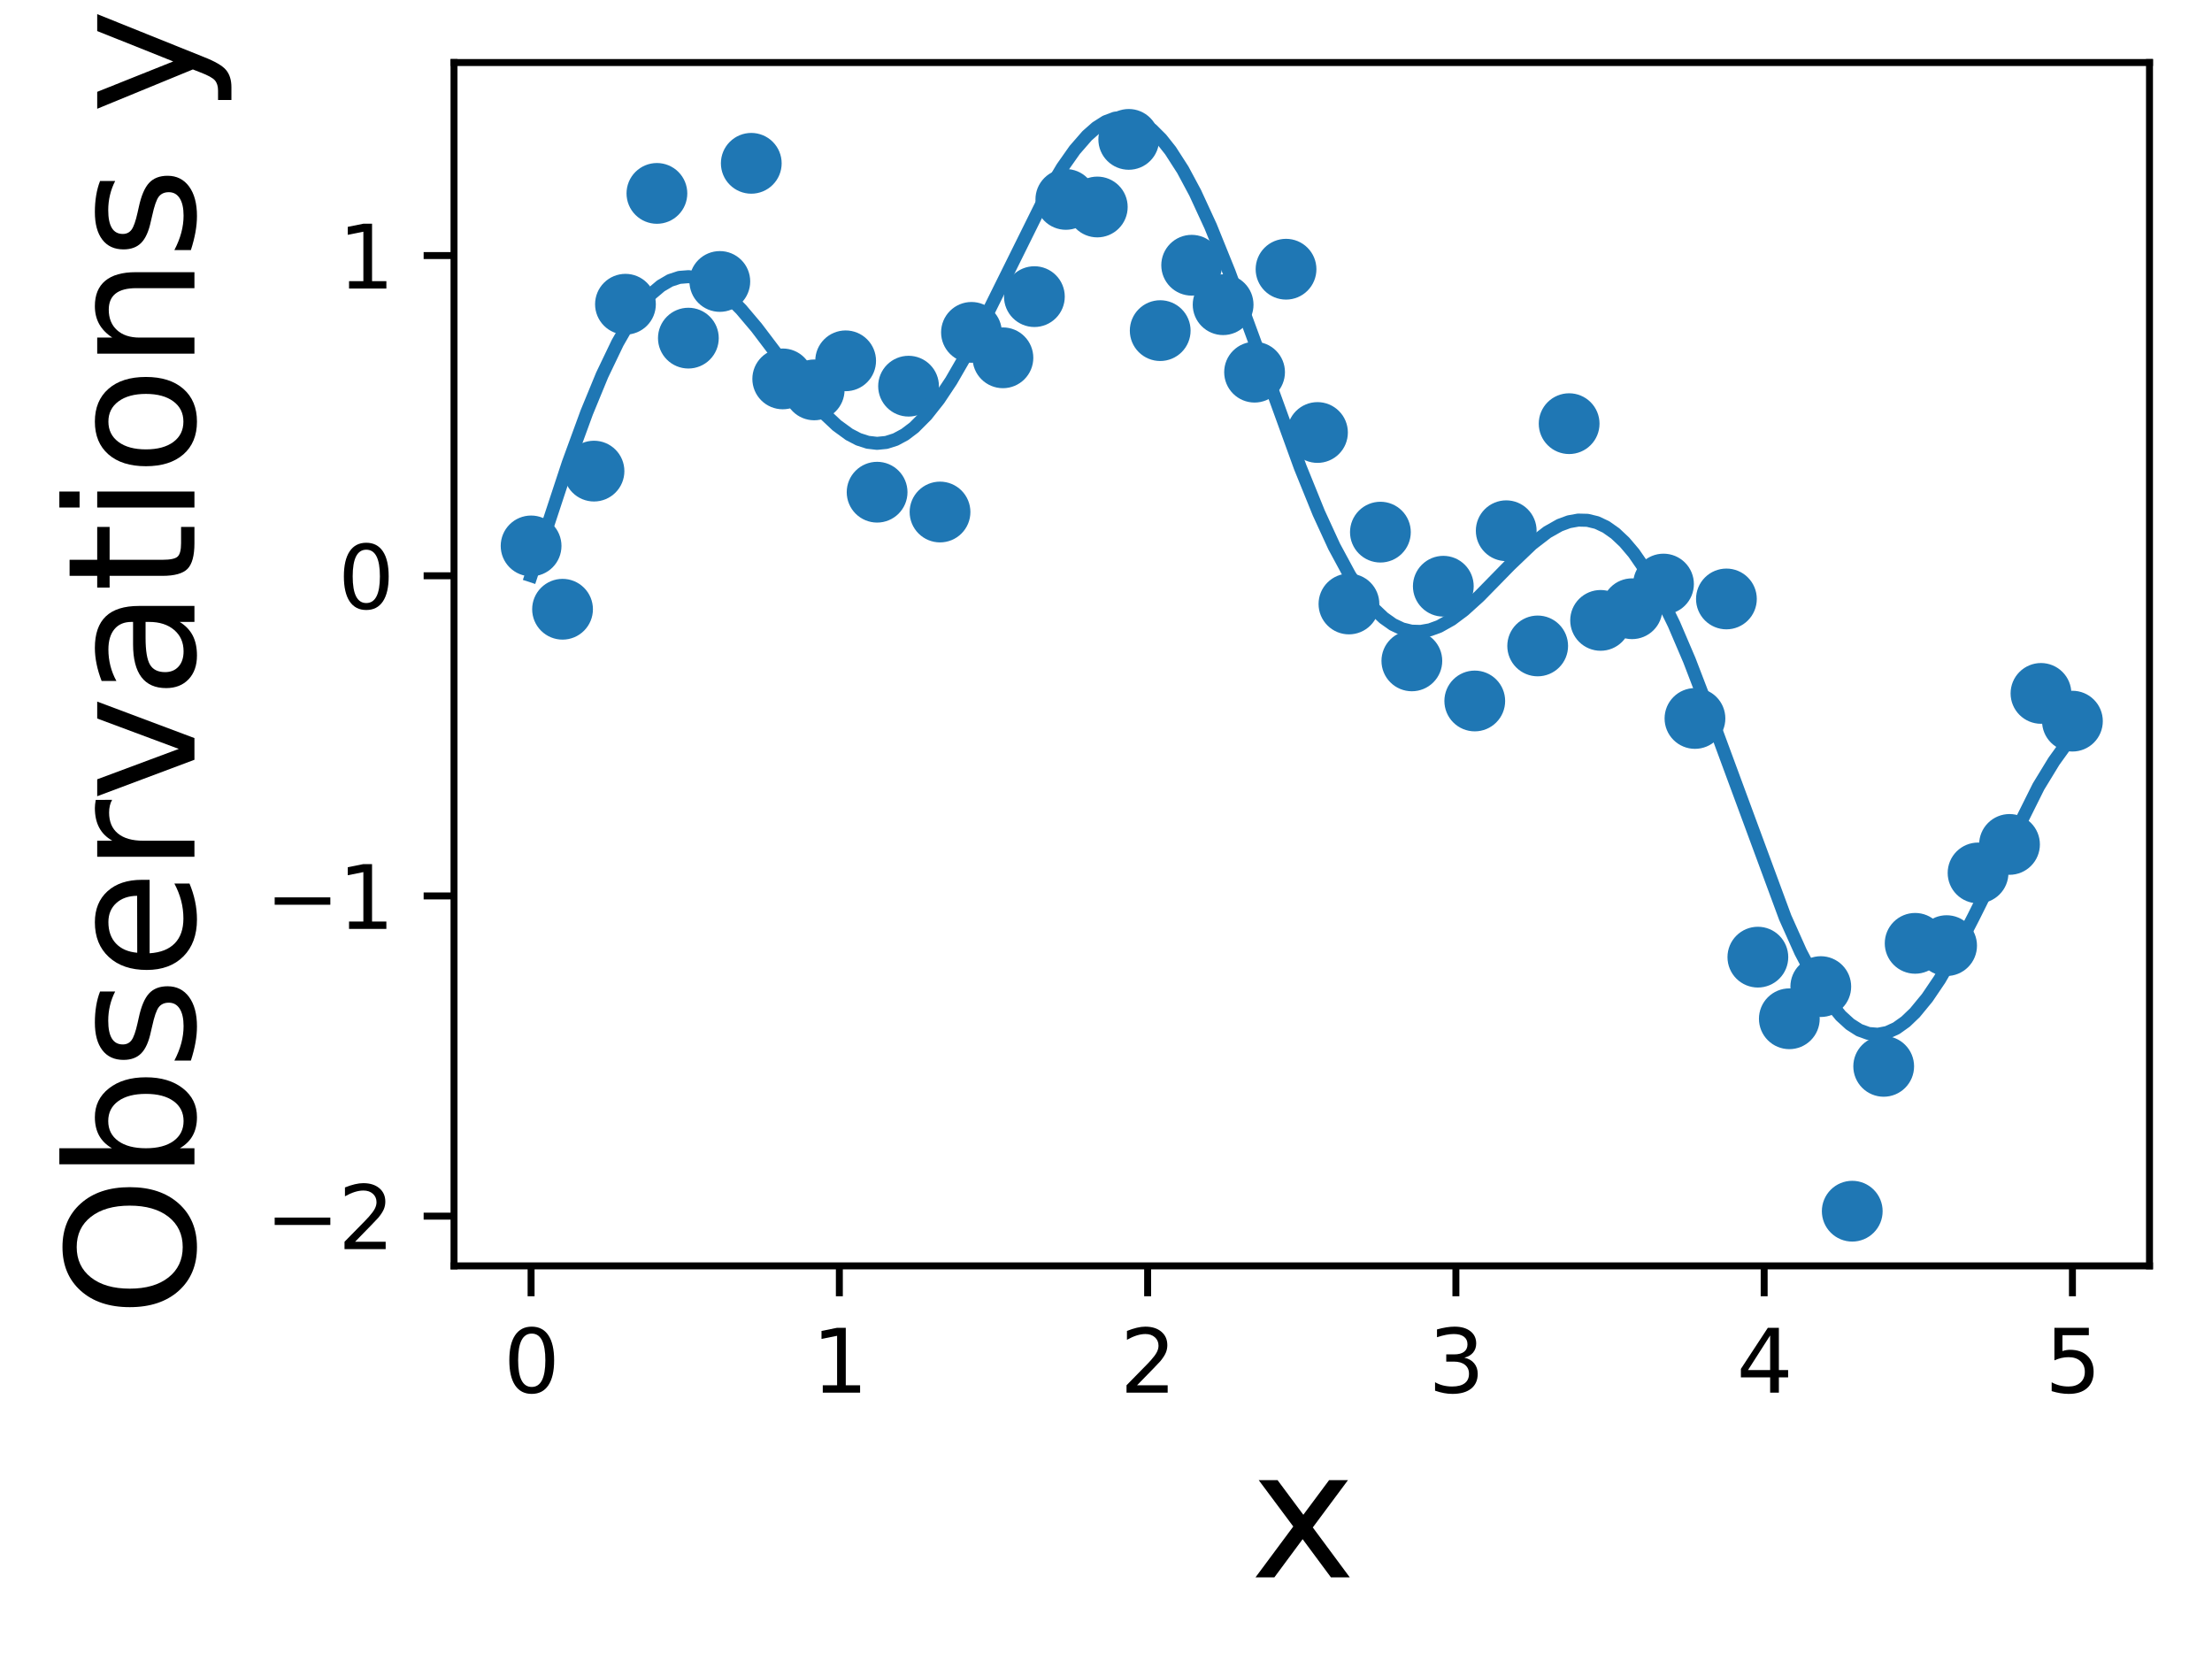 <?xml version="1.0" encoding="utf-8" standalone="no"?>
<!DOCTYPE svg PUBLIC "-//W3C//DTD SVG 1.1//EN"
  "http://www.w3.org/Graphics/SVG/1.1/DTD/svg11.dtd">
<svg xmlns:xlink="http://www.w3.org/1999/xlink" width="254.798pt" height="193.034pt" viewBox="0 0 254.798 193.034" xmlns="http://www.w3.org/2000/svg" version="1.1">
 <defs>
  <style type="text/css">*{stroke-linejoin: round; stroke-linecap: butt}</style>
 </defs>
 <g id="figure_1">
  <g id="patch_1">
   <path d="M 0 193.034 
L 254.798 193.034 
L 254.798 0 
L 0 0 
z
" style="fill: #ffffff"/>
  </g>
  <g id="axes_1">
   <g id="patch_2">
    <path d="M 52.298 145.8 
L 247.598 145.8 
L 247.598 7.2 
L 52.298 7.2 
z
" style="fill: #ffffff"/>
   </g>
   <g id="PathCollection_1">
    <defs>
     <path id="me52075ae8f" d="M 0 3 
C 0.796 3 1.559 2.684 2.121 2.121 
C 2.684 1.559 3 0.796 3 0 
C 3 -0.796 2.684 -1.559 2.121 -2.121 
C 1.559 -2.684 0.796 -3 0 -3 
C -0.796 -3 -1.559 -2.684 -2.121 -2.121 
C -2.684 -1.559 -3 -0.796 -3 0 
C -3 0.796 -2.684 1.559 -2.121 2.121 
C -1.559 2.684 -0.796 3 0 3 
z
" style="stroke: #1f77b4"/>
    </defs>
    <g clip-path="url(#pb2f2f8a1e1)">
     <use xlink:href="#me52075ae8f" x="61.176" y="62.877" style="fill: #1f77b4; stroke: #1f77b4"/>
     <use xlink:href="#me52075ae8f" x="64.799" y="70.17" style="fill: #1f77b4; stroke: #1f77b4"/>
     <use xlink:href="#me52075ae8f" x="68.422" y="54.261" style="fill: #1f77b4; stroke: #1f77b4"/>
     <use xlink:href="#me52075ae8f" x="72.046" y="35.041" style="fill: #1f77b4; stroke: #1f77b4"/>
     <use xlink:href="#me52075ae8f" x="75.669" y="22.276" style="fill: #1f77b4; stroke: #1f77b4"/>
     <use xlink:href="#me52075ae8f" x="79.293" y="38.945" style="fill: #1f77b4; stroke: #1f77b4"/>
     <use xlink:href="#me52075ae8f" x="82.916" y="32.418" style="fill: #1f77b4; stroke: #1f77b4"/>
     <use xlink:href="#me52075ae8f" x="86.539" y="18.81" style="fill: #1f77b4; stroke: #1f77b4"/>
     <use xlink:href="#me52075ae8f" x="90.163" y="43.64" style="fill: #1f77b4; stroke: #1f77b4"/>
     <use xlink:href="#me52075ae8f" x="93.786" y="44.906" style="fill: #1f77b4; stroke: #1f77b4"/>
     <use xlink:href="#me52075ae8f" x="97.409" y="41.558" style="fill: #1f77b4; stroke: #1f77b4"/>
     <use xlink:href="#me52075ae8f" x="101.033" y="56.689" style="fill: #1f77b4; stroke: #1f77b4"/>
     <use xlink:href="#me52075ae8f" x="104.656" y="44.478" style="fill: #1f77b4; stroke: #1f77b4"/>
     <use xlink:href="#me52075ae8f" x="108.28" y="58.972" style="fill: #1f77b4; stroke: #1f77b4"/>
     <use xlink:href="#me52075ae8f" x="111.903" y="38.282" style="fill: #1f77b4; stroke: #1f77b4"/>
     <use xlink:href="#me52075ae8f" x="115.526" y="41.211" style="fill: #1f77b4; stroke: #1f77b4"/>
     <use xlink:href="#me52075ae8f" x="119.15" y="34.165" style="fill: #1f77b4; stroke: #1f77b4"/>
     <use xlink:href="#me52075ae8f" x="122.773" y="22.967" style="fill: #1f77b4; stroke: #1f77b4"/>
     <use xlink:href="#me52075ae8f" x="126.396" y="23.84" style="fill: #1f77b4; stroke: #1f77b4"/>
     <use xlink:href="#me52075ae8f" x="130.02" y="16.054" style="fill: #1f77b4; stroke: #1f77b4"/>
     <use xlink:href="#me52075ae8f" x="133.643" y="38.08" style="fill: #1f77b4; stroke: #1f77b4"/>
     <use xlink:href="#me52075ae8f" x="137.267" y="30.549" style="fill: #1f77b4; stroke: #1f77b4"/>
     <use xlink:href="#me52075ae8f" x="140.89" y="35.094" style="fill: #1f77b4; stroke: #1f77b4"/>
     <use xlink:href="#me52075ae8f" x="144.513" y="42.865" style="fill: #1f77b4; stroke: #1f77b4"/>
     <use xlink:href="#me52075ae8f" x="148.137" y="31.007" style="fill: #1f77b4; stroke: #1f77b4"/>
     <use xlink:href="#me52075ae8f" x="151.76" y="49.814" style="fill: #1f77b4; stroke: #1f77b4"/>
     <use xlink:href="#me52075ae8f" x="155.384" y="69.564" style="fill: #1f77b4; stroke: #1f77b4"/>
     <use xlink:href="#me52075ae8f" x="159.007" y="61.29" style="fill: #1f77b4; stroke: #1f77b4"/>
     <use xlink:href="#me52075ae8f" x="162.63" y="76.117" style="fill: #1f77b4; stroke: #1f77b4"/>
     <use xlink:href="#me52075ae8f" x="166.254" y="67.52" style="fill: #1f77b4; stroke: #1f77b4"/>
     <use xlink:href="#me52075ae8f" x="169.877" y="80.735" style="fill: #1f77b4; stroke: #1f77b4"/>
     <use xlink:href="#me52075ae8f" x="173.5" y="61.128" style="fill: #1f77b4; stroke: #1f77b4"/>
     <use xlink:href="#me52075ae8f" x="177.124" y="74.397" style="fill: #1f77b4; stroke: #1f77b4"/>
     <use xlink:href="#me52075ae8f" x="180.747" y="48.796" style="fill: #1f77b4; stroke: #1f77b4"/>
     <use xlink:href="#me52075ae8f" x="184.371" y="71.454" style="fill: #1f77b4; stroke: #1f77b4"/>
     <use xlink:href="#me52075ae8f" x="187.994" y="70.112" style="fill: #1f77b4; stroke: #1f77b4"/>
     <use xlink:href="#me52075ae8f" x="191.617" y="67.27" style="fill: #1f77b4; stroke: #1f77b4"/>
     <use xlink:href="#me52075ae8f" x="195.241" y="82.75" style="fill: #1f77b4; stroke: #1f77b4"/>
     <use xlink:href="#me52075ae8f" x="198.864" y="68.985" style="fill: #1f77b4; stroke: #1f77b4"/>
     <use xlink:href="#me52075ae8f" x="202.487" y="110.24" style="fill: #1f77b4; stroke: #1f77b4"/>
     <use xlink:href="#me52075ae8f" x="206.111" y="117.338" style="fill: #1f77b4; stroke: #1f77b4"/>
     <use xlink:href="#me52075ae8f" x="209.734" y="113.633" style="fill: #1f77b4; stroke: #1f77b4"/>
     <use xlink:href="#me52075ae8f" x="213.358" y="139.5" style="fill: #1f77b4; stroke: #1f77b4"/>
     <use xlink:href="#me52075ae8f" x="216.981" y="122.818" style="fill: #1f77b4; stroke: #1f77b4"/>
     <use xlink:href="#me52075ae8f" x="220.604" y="108.65" style="fill: #1f77b4; stroke: #1f77b4"/>
     <use xlink:href="#me52075ae8f" x="224.228" y="108.914" style="fill: #1f77b4; stroke: #1f77b4"/>
     <use xlink:href="#me52075ae8f" x="227.851" y="100.542" style="fill: #1f77b4; stroke: #1f77b4"/>
     <use xlink:href="#me52075ae8f" x="231.474" y="97.258" style="fill: #1f77b4; stroke: #1f77b4"/>
     <use xlink:href="#me52075ae8f" x="235.098" y="79.864" style="fill: #1f77b4; stroke: #1f77b4"/>
     <use xlink:href="#me52075ae8f" x="238.721" y="83.059" style="fill: #1f77b4; stroke: #1f77b4"/>
    </g>
   </g>
   <g id="matplotlib.axis_1">
    <g id="xtick_1">
     <g id="line2d_1">
      <defs>
       <path id="m97da1af3a3" d="M 0 0 
L 0 3.5 
" style="stroke: #000000; stroke-width: 0.8"/>
      </defs>
      <g>
       <use xlink:href="#m97da1af3a3" x="61.176" y="145.8" style="stroke: #000000; stroke-width: 0.8"/>
      </g>
     </g>
     <g id="text_1">
      <!-- 0 -->
      <g transform="translate(57.994 160.398) scale(0.1 -0.1)">
       <defs>
        <path id="DejaVuSans-30" d="M 2034 4250 
Q 1547 4250 1301 3770 
Q 1056 3291 1056 2328 
Q 1056 1369 1301 889 
Q 1547 409 2034 409 
Q 2525 409 2770 889 
Q 3016 1369 3016 2328 
Q 3016 3291 2770 3770 
Q 2525 4250 2034 4250 
z
M 2034 4750 
Q 2819 4750 3233 4129 
Q 3647 3509 3647 2328 
Q 3647 1150 3233 529 
Q 2819 -91 2034 -91 
Q 1250 -91 836 529 
Q 422 1150 422 2328 
Q 422 3509 836 4129 
Q 1250 4750 2034 4750 
z
" transform="scale(0.016)"/>
       </defs>
       <use xlink:href="#DejaVuSans-30"/>
      </g>
     </g>
    </g>
    <g id="xtick_2">
     <g id="line2d_2">
      <g>
       <use xlink:href="#m97da1af3a3" x="96.685" y="145.8" style="stroke: #000000; stroke-width: 0.8"/>
      </g>
     </g>
     <g id="text_2">
      <!-- 1 -->
      <g transform="translate(93.504 160.398) scale(0.1 -0.1)">
       <defs>
        <path id="DejaVuSans-31" d="M 794 531 
L 1825 531 
L 1825 4091 
L 703 3866 
L 703 4441 
L 1819 4666 
L 2450 4666 
L 2450 531 
L 3481 531 
L 3481 0 
L 794 0 
L 794 531 
z
" transform="scale(0.016)"/>
       </defs>
       <use xlink:href="#DejaVuSans-31"/>
      </g>
     </g>
    </g>
    <g id="xtick_3">
     <g id="line2d_3">
      <g>
       <use xlink:href="#m97da1af3a3" x="132.194" y="145.8" style="stroke: #000000; stroke-width: 0.8"/>
      </g>
     </g>
     <g id="text_3">
      <!-- 2 -->
      <g transform="translate(129.013 160.398) scale(0.1 -0.1)">
       <defs>
        <path id="DejaVuSans-32" d="M 1228 531 
L 3431 531 
L 3431 0 
L 469 0 
L 469 531 
Q 828 903 1448 1529 
Q 2069 2156 2228 2338 
Q 2531 2678 2651 2914 
Q 2772 3150 2772 3378 
Q 2772 3750 2511 3984 
Q 2250 4219 1831 4219 
Q 1534 4219 1204 4116 
Q 875 4013 500 3803 
L 500 4441 
Q 881 4594 1212 4672 
Q 1544 4750 1819 4750 
Q 2544 4750 2975 4387 
Q 3406 4025 3406 3419 
Q 3406 3131 3298 2873 
Q 3191 2616 2906 2266 
Q 2828 2175 2409 1742 
Q 1991 1309 1228 531 
z
" transform="scale(0.016)"/>
       </defs>
       <use xlink:href="#DejaVuSans-32"/>
      </g>
     </g>
    </g>
    <g id="xtick_4">
     <g id="line2d_4">
      <g>
       <use xlink:href="#m97da1af3a3" x="167.703" y="145.8" style="stroke: #000000; stroke-width: 0.8"/>
      </g>
     </g>
     <g id="text_4">
      <!-- 3 -->
      <g transform="translate(164.522 160.398) scale(0.1 -0.1)">
       <defs>
        <path id="DejaVuSans-33" d="M 2597 2516 
Q 3050 2419 3304 2112 
Q 3559 1806 3559 1356 
Q 3559 666 3084 287 
Q 2609 -91 1734 -91 
Q 1441 -91 1130 -33 
Q 819 25 488 141 
L 488 750 
Q 750 597 1062 519 
Q 1375 441 1716 441 
Q 2309 441 2620 675 
Q 2931 909 2931 1356 
Q 2931 1769 2642 2001 
Q 2353 2234 1838 2234 
L 1294 2234 
L 1294 2753 
L 1863 2753 
Q 2328 2753 2575 2939 
Q 2822 3125 2822 3475 
Q 2822 3834 2567 4026 
Q 2313 4219 1838 4219 
Q 1578 4219 1281 4162 
Q 984 4106 628 3988 
L 628 4550 
Q 988 4650 1302 4700 
Q 1616 4750 1894 4750 
Q 2613 4750 3031 4423 
Q 3450 4097 3450 3541 
Q 3450 3153 3228 2886 
Q 3006 2619 2597 2516 
z
" transform="scale(0.016)"/>
       </defs>
       <use xlink:href="#DejaVuSans-33"/>
      </g>
     </g>
    </g>
    <g id="xtick_5">
     <g id="line2d_5">
      <g>
       <use xlink:href="#m97da1af3a3" x="203.212" y="145.8" style="stroke: #000000; stroke-width: 0.8"/>
      </g>
     </g>
     <g id="text_5">
      <!-- 4 -->
      <g transform="translate(200.031 160.398) scale(0.1 -0.1)">
       <defs>
        <path id="DejaVuSans-34" d="M 2419 4116 
L 825 1625 
L 2419 1625 
L 2419 4116 
z
M 2253 4666 
L 3047 4666 
L 3047 1625 
L 3713 1625 
L 3713 1100 
L 3047 1100 
L 3047 0 
L 2419 0 
L 2419 1100 
L 313 1100 
L 313 1709 
L 2253 4666 
z
" transform="scale(0.016)"/>
       </defs>
       <use xlink:href="#DejaVuSans-34"/>
      </g>
     </g>
    </g>
    <g id="xtick_6">
     <g id="line2d_6">
      <g>
       <use xlink:href="#m97da1af3a3" x="238.721" y="145.8" style="stroke: #000000; stroke-width: 0.8"/>
      </g>
     </g>
     <g id="text_6">
      <!-- 5 -->
      <g transform="translate(235.54 160.398) scale(0.1 -0.1)">
       <defs>
        <path id="DejaVuSans-35" d="M 691 4666 
L 3169 4666 
L 3169 4134 
L 1269 4134 
L 1269 2991 
Q 1406 3038 1543 3061 
Q 1681 3084 1819 3084 
Q 2600 3084 3056 2656 
Q 3513 2228 3513 1497 
Q 3513 744 3044 326 
Q 2575 -91 1722 -91 
Q 1428 -91 1123 -41 
Q 819 9 494 109 
L 494 744 
Q 775 591 1075 516 
Q 1375 441 1709 441 
Q 2250 441 2565 725 
Q 2881 1009 2881 1497 
Q 2881 1984 2565 2268 
Q 2250 2553 1709 2553 
Q 1456 2553 1204 2497 
Q 953 2441 691 2322 
L 691 4666 
z
" transform="scale(0.016)"/>
       </defs>
       <use xlink:href="#DejaVuSans-35"/>
      </g>
     </g>
    </g>
    <g id="text_7">
     <!-- x -->
     <g transform="translate(144.03 181.675) scale(0.2 -0.2)">
      <defs>
       <path id="DejaVuSans-78" d="M 3513 3500 
L 2247 1797 
L 3578 0 
L 2900 0 
L 1881 1375 
L 863 0 
L 184 0 
L 1544 1831 
L 300 3500 
L 978 3500 
L 1906 2253 
L 2834 3500 
L 3513 3500 
z
" transform="scale(0.016)"/>
      </defs>
      <use xlink:href="#DejaVuSans-78"/>
     </g>
    </g>
   </g>
   <g id="matplotlib.axis_2">
    <g id="ytick_1">
     <g id="line2d_7">
      <defs>
       <path id="m0a04e342d0" d="M 0 0 
L -3.5 0 
" style="stroke: #000000; stroke-width: 0.8"/>
      </defs>
      <g>
       <use xlink:href="#m0a04e342d0" x="52.298" y="140.072" style="stroke: #000000; stroke-width: 0.8"/>
      </g>
     </g>
     <g id="text_8">
      <!-- −2 -->
      <g transform="translate(30.556 143.871) scale(0.1 -0.1)">
       <defs>
        <path id="DejaVuSans-2212" d="M 678 2272 
L 4684 2272 
L 4684 1741 
L 678 1741 
L 678 2272 
z
" transform="scale(0.016)"/>
       </defs>
       <use xlink:href="#DejaVuSans-2212"/>
       <use xlink:href="#DejaVuSans-32" x="83.789"/>
      </g>
     </g>
    </g>
    <g id="ytick_2">
     <g id="line2d_8">
      <g>
       <use xlink:href="#m0a04e342d0" x="52.298" y="103.192" style="stroke: #000000; stroke-width: 0.8"/>
      </g>
     </g>
     <g id="text_9">
      <!-- −1 -->
      <g transform="translate(30.556 106.991) scale(0.1 -0.1)">
       <use xlink:href="#DejaVuSans-2212"/>
       <use xlink:href="#DejaVuSans-31" x="83.789"/>
      </g>
     </g>
    </g>
    <g id="ytick_3">
     <g id="line2d_9">
      <g>
       <use xlink:href="#m0a04e342d0" x="52.298" y="66.313" style="stroke: #000000; stroke-width: 0.8"/>
      </g>
     </g>
     <g id="text_10">
      <!-- 0 -->
      <g transform="translate(38.936 70.112) scale(0.1 -0.1)">
       <use xlink:href="#DejaVuSans-30"/>
      </g>
     </g>
    </g>
    <g id="ytick_4">
     <g id="line2d_10">
      <g>
       <use xlink:href="#m0a04e342d0" x="52.298" y="29.434" style="stroke: #000000; stroke-width: 0.8"/>
      </g>
     </g>
     <g id="text_11">
      <!-- 1 -->
      <g transform="translate(38.936 33.233) scale(0.1 -0.1)">
       <use xlink:href="#DejaVuSans-31"/>
      </g>
     </g>
    </g>
    <g id="text_12">
     <!-- Observations y -->
     <g transform="translate(22.397 151.702) rotate(-90) scale(0.2 -0.2)">
      <defs>
       <path id="DejaVuSans-4f" d="M 2522 4238 
Q 1834 4238 1429 3725 
Q 1025 3213 1025 2328 
Q 1025 1447 1429 934 
Q 1834 422 2522 422 
Q 3209 422 3611 934 
Q 4013 1447 4013 2328 
Q 4013 3213 3611 3725 
Q 3209 4238 2522 4238 
z
M 2522 4750 
Q 3503 4750 4090 4092 
Q 4678 3434 4678 2328 
Q 4678 1225 4090 567 
Q 3503 -91 2522 -91 
Q 1538 -91 948 565 
Q 359 1222 359 2328 
Q 359 3434 948 4092 
Q 1538 4750 2522 4750 
z
" transform="scale(0.016)"/>
       <path id="DejaVuSans-62" d="M 3116 1747 
Q 3116 2381 2855 2742 
Q 2594 3103 2138 3103 
Q 1681 3103 1420 2742 
Q 1159 2381 1159 1747 
Q 1159 1113 1420 752 
Q 1681 391 2138 391 
Q 2594 391 2855 752 
Q 3116 1113 3116 1747 
z
M 1159 2969 
Q 1341 3281 1617 3432 
Q 1894 3584 2278 3584 
Q 2916 3584 3314 3078 
Q 3713 2572 3713 1747 
Q 3713 922 3314 415 
Q 2916 -91 2278 -91 
Q 1894 -91 1617 61 
Q 1341 213 1159 525 
L 1159 0 
L 581 0 
L 581 4863 
L 1159 4863 
L 1159 2969 
z
" transform="scale(0.016)"/>
       <path id="DejaVuSans-73" d="M 2834 3397 
L 2834 2853 
Q 2591 2978 2328 3040 
Q 2066 3103 1784 3103 
Q 1356 3103 1142 2972 
Q 928 2841 928 2578 
Q 928 2378 1081 2264 
Q 1234 2150 1697 2047 
L 1894 2003 
Q 2506 1872 2764 1633 
Q 3022 1394 3022 966 
Q 3022 478 2636 193 
Q 2250 -91 1575 -91 
Q 1294 -91 989 -36 
Q 684 19 347 128 
L 347 722 
Q 666 556 975 473 
Q 1284 391 1588 391 
Q 1994 391 2212 530 
Q 2431 669 2431 922 
Q 2431 1156 2273 1281 
Q 2116 1406 1581 1522 
L 1381 1569 
Q 847 1681 609 1914 
Q 372 2147 372 2553 
Q 372 3047 722 3315 
Q 1072 3584 1716 3584 
Q 2034 3584 2315 3537 
Q 2597 3491 2834 3397 
z
" transform="scale(0.016)"/>
       <path id="DejaVuSans-65" d="M 3597 1894 
L 3597 1613 
L 953 1613 
Q 991 1019 1311 708 
Q 1631 397 2203 397 
Q 2534 397 2845 478 
Q 3156 559 3463 722 
L 3463 178 
Q 3153 47 2828 -22 
Q 2503 -91 2169 -91 
Q 1331 -91 842 396 
Q 353 884 353 1716 
Q 353 2575 817 3079 
Q 1281 3584 2069 3584 
Q 2775 3584 3186 3129 
Q 3597 2675 3597 1894 
z
M 3022 2063 
Q 3016 2534 2758 2815 
Q 2500 3097 2075 3097 
Q 1594 3097 1305 2825 
Q 1016 2553 972 2059 
L 3022 2063 
z
" transform="scale(0.016)"/>
       <path id="DejaVuSans-72" d="M 2631 2963 
Q 2534 3019 2420 3045 
Q 2306 3072 2169 3072 
Q 1681 3072 1420 2755 
Q 1159 2438 1159 1844 
L 1159 0 
L 581 0 
L 581 3500 
L 1159 3500 
L 1159 2956 
Q 1341 3275 1631 3429 
Q 1922 3584 2338 3584 
Q 2397 3584 2469 3576 
Q 2541 3569 2628 3553 
L 2631 2963 
z
" transform="scale(0.016)"/>
       <path id="DejaVuSans-76" d="M 191 3500 
L 800 3500 
L 1894 563 
L 2988 3500 
L 3597 3500 
L 2284 0 
L 1503 0 
L 191 3500 
z
" transform="scale(0.016)"/>
       <path id="DejaVuSans-61" d="M 2194 1759 
Q 1497 1759 1228 1600 
Q 959 1441 959 1056 
Q 959 750 1161 570 
Q 1363 391 1709 391 
Q 2188 391 2477 730 
Q 2766 1069 2766 1631 
L 2766 1759 
L 2194 1759 
z
M 3341 1997 
L 3341 0 
L 2766 0 
L 2766 531 
Q 2569 213 2275 61 
Q 1981 -91 1556 -91 
Q 1019 -91 701 211 
Q 384 513 384 1019 
Q 384 1609 779 1909 
Q 1175 2209 1959 2209 
L 2766 2209 
L 2766 2266 
Q 2766 2663 2505 2880 
Q 2244 3097 1772 3097 
Q 1472 3097 1187 3025 
Q 903 2953 641 2809 
L 641 3341 
Q 956 3463 1253 3523 
Q 1550 3584 1831 3584 
Q 2591 3584 2966 3190 
Q 3341 2797 3341 1997 
z
" transform="scale(0.016)"/>
       <path id="DejaVuSans-74" d="M 1172 4494 
L 1172 3500 
L 2356 3500 
L 2356 3053 
L 1172 3053 
L 1172 1153 
Q 1172 725 1289 603 
Q 1406 481 1766 481 
L 2356 481 
L 2356 0 
L 1766 0 
Q 1100 0 847 248 
Q 594 497 594 1153 
L 594 3053 
L 172 3053 
L 172 3500 
L 594 3500 
L 594 4494 
L 1172 4494 
z
" transform="scale(0.016)"/>
       <path id="DejaVuSans-69" d="M 603 3500 
L 1178 3500 
L 1178 0 
L 603 0 
L 603 3500 
z
M 603 4863 
L 1178 4863 
L 1178 4134 
L 603 4134 
L 603 4863 
z
" transform="scale(0.016)"/>
       <path id="DejaVuSans-6f" d="M 1959 3097 
Q 1497 3097 1228 2736 
Q 959 2375 959 1747 
Q 959 1119 1226 758 
Q 1494 397 1959 397 
Q 2419 397 2687 759 
Q 2956 1122 2956 1747 
Q 2956 2369 2687 2733 
Q 2419 3097 1959 3097 
z
M 1959 3584 
Q 2709 3584 3137 3096 
Q 3566 2609 3566 1747 
Q 3566 888 3137 398 
Q 2709 -91 1959 -91 
Q 1206 -91 779 398 
Q 353 888 353 1747 
Q 353 2609 779 3096 
Q 1206 3584 1959 3584 
z
" transform="scale(0.016)"/>
       <path id="DejaVuSans-6e" d="M 3513 2113 
L 3513 0 
L 2938 0 
L 2938 2094 
Q 2938 2591 2744 2837 
Q 2550 3084 2163 3084 
Q 1697 3084 1428 2787 
Q 1159 2491 1159 1978 
L 1159 0 
L 581 0 
L 581 3500 
L 1159 3500 
L 1159 2956 
Q 1366 3272 1645 3428 
Q 1925 3584 2291 3584 
Q 2894 3584 3203 3211 
Q 3513 2838 3513 2113 
z
" transform="scale(0.016)"/>
       <path id="DejaVuSans-20" transform="scale(0.016)"/>
       <path id="DejaVuSans-79" d="M 2059 -325 
Q 1816 -950 1584 -1140 
Q 1353 -1331 966 -1331 
L 506 -1331 
L 506 -850 
L 844 -850 
Q 1081 -850 1212 -737 
Q 1344 -625 1503 -206 
L 1606 56 
L 191 3500 
L 800 3500 
L 1894 763 
L 2988 3500 
L 3597 3500 
L 2059 -325 
z
" transform="scale(0.016)"/>
      </defs>
      <use xlink:href="#DejaVuSans-4f"/>
      <use xlink:href="#DejaVuSans-62" x="78.711"/>
      <use xlink:href="#DejaVuSans-73" x="142.188"/>
      <use xlink:href="#DejaVuSans-65" x="194.287"/>
      <use xlink:href="#DejaVuSans-72" x="255.811"/>
      <use xlink:href="#DejaVuSans-76" x="296.924"/>
      <use xlink:href="#DejaVuSans-61" x="356.104"/>
      <use xlink:href="#DejaVuSans-74" x="417.383"/>
      <use xlink:href="#DejaVuSans-69" x="456.592"/>
      <use xlink:href="#DejaVuSans-6f" x="484.375"/>
      <use xlink:href="#DejaVuSans-6e" x="545.557"/>
      <use xlink:href="#DejaVuSans-73" x="608.936"/>
      <use xlink:href="#DejaVuSans-20" x="661.035"/>
      <use xlink:href="#DejaVuSans-79" x="692.822"/>
     </g>
    </g>
   </g>
   <g id="line2d_11">
    <path d="M 61.176 66.313 
L 65.445 53.358 
L 67.58 47.519 
L 69.359 43.198 
L 71.138 39.486 
L 72.561 37.011 
L 73.985 35.007 
L 75.052 33.826 
L 76.119 32.924 
L 77.187 32.3 
L 78.254 31.949 
L 79.322 31.864 
L 80.389 32.032 
L 81.456 32.438 
L 82.524 33.063 
L 83.947 34.2 
L 85.37 35.63 
L 87.149 37.732 
L 89.996 41.491 
L 93.198 45.662 
L 94.977 47.667 
L 96.4 49.002 
L 97.823 50.039 
L 98.891 50.594 
L 99.958 50.939 
L 101.026 51.063 
L 102.093 50.958 
L 103.16 50.618 
L 104.228 50.043 
L 105.295 49.235 
L 106.718 47.808 
L 108.142 46.006 
L 109.565 43.865 
L 111.344 40.784 
L 113.834 35.922 
L 120.595 22.274 
L 122.374 19.29 
L 123.797 17.268 
L 125.22 15.633 
L 126.288 14.692 
L 127.355 14.014 
L 128.422 13.613 
L 129.49 13.5 
L 130.557 13.681 
L 131.625 14.159 
L 132.692 14.933 
L 133.759 15.998 
L 134.827 17.345 
L 136.25 19.558 
L 137.673 22.212 
L 139.452 26.072 
L 141.587 31.347 
L 144.433 39.089 
L 149.771 53.813 
L 151.905 59.075 
L 153.684 62.944 
L 155.463 66.24 
L 156.887 68.417 
L 158.31 70.157 
L 159.377 71.167 
L 160.445 71.925 
L 161.512 72.431 
L 162.579 72.695 
L 163.647 72.725 
L 164.714 72.537 
L 165.782 72.147 
L 167.205 71.348 
L 168.628 70.283 
L 170.407 68.673 
L 173.965 65.039 
L 176.456 62.662 
L 178.235 61.292 
L 179.658 60.489 
L 180.725 60.095 
L 181.793 59.902 
L 182.86 59.928 
L 183.928 60.187 
L 184.995 60.688 
L 186.062 61.44 
L 187.13 62.446 
L 188.197 63.704 
L 189.62 65.766 
L 191.044 68.249 
L 192.823 71.892 
L 194.602 76.054 
L 197.092 82.54 
L 205.632 105.666 
L 207.411 109.642 
L 209.19 113.03 
L 210.613 115.25 
L 212.036 116.992 
L 213.103 117.966 
L 214.171 118.648 
L 215.238 119.033 
L 216.306 119.122 
L 217.373 118.918 
L 218.44 118.429 
L 219.508 117.667 
L 220.575 116.647 
L 221.998 114.917 
L 223.422 112.812 
L 225.201 109.745 
L 227.335 105.601 
L 234.807 90.6 
L 236.586 87.684 
L 238.01 85.702 
L 238.721 84.843 
L 238.721 84.843 
" clip-path="url(#pb2f2f8a1e1)" style="fill: none; stroke: #1f77b4; stroke-width: 1.5; stroke-linecap: square"/>
   </g>
   <g id="patch_3">
    <path d="M 52.298 145.8 
L 52.298 7.2 
" style="fill: none; stroke: #000000; stroke-width: 0.8; stroke-linejoin: miter; stroke-linecap: square"/>
   </g>
   <g id="patch_4">
    <path d="M 247.598 145.8 
L 247.598 7.2 
" style="fill: none; stroke: #000000; stroke-width: 0.8; stroke-linejoin: miter; stroke-linecap: square"/>
   </g>
   <g id="patch_5">
    <path d="M 52.298 145.8 
L 247.598 145.8 
" style="fill: none; stroke: #000000; stroke-width: 0.8; stroke-linejoin: miter; stroke-linecap: square"/>
   </g>
   <g id="patch_6">
    <path d="M 52.298 7.2 
L 247.598 7.2 
" style="fill: none; stroke: #000000; stroke-width: 0.8; stroke-linejoin: miter; stroke-linecap: square"/>
   </g>
  </g>
 </g>
 <defs>
  <clipPath id="pb2f2f8a1e1">
   <rect x="52.298" y="7.2" width="195.3" height="138.6"/>
  </clipPath>
 </defs>
</svg>
